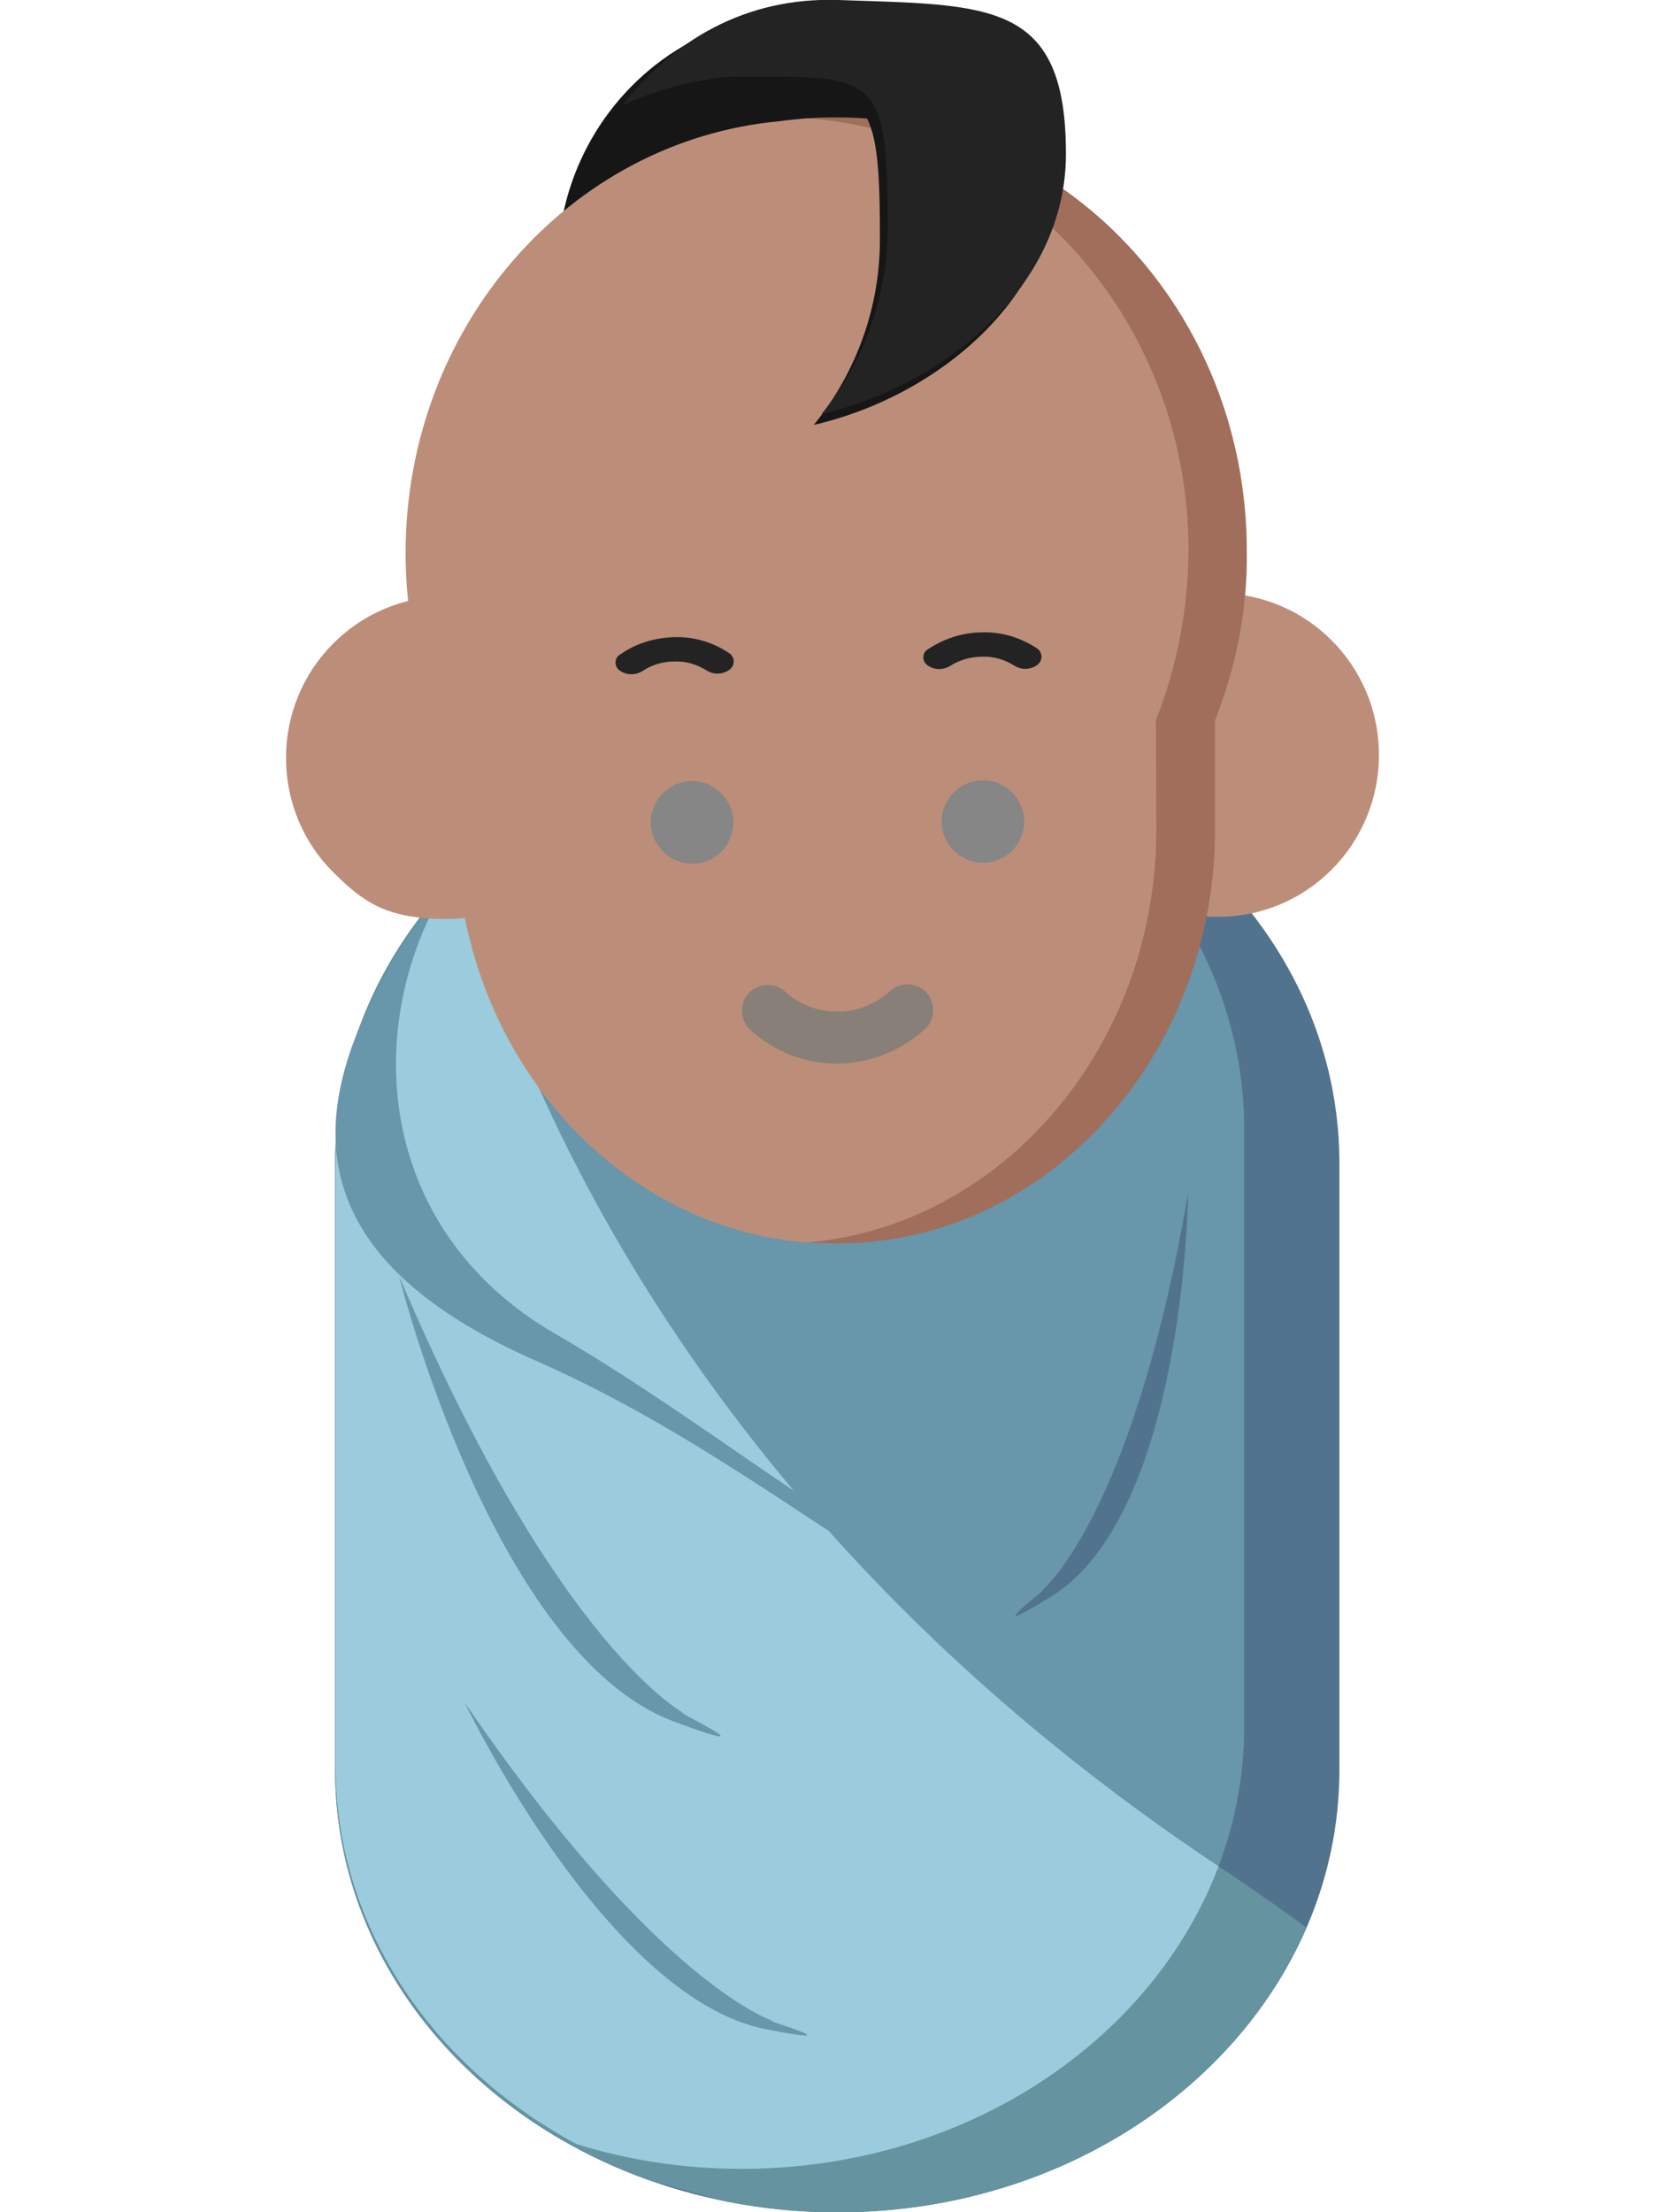 <?xml version="1.0" encoding="utf-8"?>
<!-- Generator: Adobe Illustrator 19.0.0, SVG Export Plug-In . SVG Version: 6.00 Build 0)  -->
<svg version="1.1" id="Layer_1" xmlns="http://www.w3.org/2000/svg" xmlns:xlink="http://www.w3.org/1999/xlink" x="0px" y="0px"
	 viewBox="-114 142.3 383 508.7" style="enable-background:new -114 142.3 383 508.7;" xml:space="preserve">
<style type="text/css">
	.st0{fill:#161616;}
	.st1{fill:#52738E;}
	.st2{clip-path:url(#SVGID_2_);}
	.st3{fill:#6593A0;}
	.st4{fill:#6896AA;}
	.st5{clip-path:url(#SVGID_4_);}
	.st6{fill:#9BCCDD;}
	.st7{fill:#BC8E79;}
	.st8{fill:#A06E5A;}
	.st9{fill:#897F79;}
	.st10{fill:#868686;}
	.st11{fill:#232323;}
</style>
<g>
	<title>baby</title>
	<ellipse class="st0" cx="72.5" cy="203.5" rx="58.2" ry="58.6"/>
	<path class="st1" d="M194.1,410.8v137.5c0.6,56.2-50.6,102.2-114.4,102.7s-116-44.5-116.6-100.7c0-0.7,0-1.3,0-2V410.8
		c-0.6-56.2,50.6-102.1,114.4-102.7c63.8-0.6,116,44.5,116.6,100.7C194.1,409.5,194.1,410.2,194.1,410.8z"/>
	<g>
		<g>
			<g>
				<g>
					<g>
						<defs>
							<path id="SVGID_1_" d="M194.1,410.8v137.5c0.6,56.2-50.6,102.2-114.4,102.7s-116-44.5-116.6-100.7c0-0.7,0-1.3,0-2V410.8
								c-0.6-56.2,50.6-102.1,114.4-102.7c63.8-0.6,116,44.5,116.6,100.7C194.1,409.5,194.1,410.2,194.1,410.8z"/>
						</defs>
						<clipPath id="SVGID_2_">
							<use xlink:href="#SVGID_1_"  style="overflow:visible;"/>
						</clipPath>
						<g class="st2">
							<path class="st3" d="M-14.9,309.1c0,0,13.1,150.5,181.3,262.4s-19,103.1-19,103.1l-254-70.1l-4.3-197.4L-14.9,309.1z"/>
						</g>
					</g>
				</g>
			</g>
		</g>
	</g>
	<path class="st4" d="M172.2,401.6v137.7c0,56.2-51.8,101.7-115.6,101.7c-13,0-25.8-1.9-38-5.7c-34.4-18.5-55.4-51.3-55.4-86.8
		V410.8c0-56.2,51.8-101.7,115.6-101.7c13,0,25.8,1.9,38.1,5.7C151.2,333.3,172.1,366.2,172.2,401.6z"/>
	<g>
		<g>
			<g>
				<g>
					<g>
						<defs>
							<path id="SVGID_3_" d="M172.2,401.6v137.7c0,56.2-51.8,101.7-115.6,101.7c-13,0-25.8-1.9-38-5.7
								c-34.4-18.5-55.4-51.3-55.4-86.8V410.8c0-56.2,51.8-101.7,115.6-101.7c13,0,25.8,1.9,38.1,5.7
								C151.2,333.3,172.1,366.2,172.2,401.6z"/>
						</defs>
						<clipPath id="SVGID_4_">
							<use xlink:href="#SVGID_3_"  style="overflow:visible;"/>
						</clipPath>
						<g class="st5">
							<path class="st6" d="M-14.9,309.1c0,0,13.1,150.5,181.3,262.4s-19,103.1-19,103.1l-254-70.1l-4.3-197.4L-14.9,309.1z"/>
						</g>
					</g>
				</g>
			</g>
		</g>
	</g>
	<path class="st7" d="M166.2,278.7L166.2,278.7c-20.5,0.1-36.9,16.8-36.9,37.3c0,9.8,3.9,19.3,10.9,26.2
		c6.9,6.9,16.3,10.9,25.9,10.9h0.2c20.4,0,36.9-16.7,36.9-37.2C203.2,295.3,186.6,278.7,166.2,278.7L166.2,278.7z"/>
	<path class="st8" d="M165.5,307.9v24.7c0.2,52.5-38.7,95.5-86.7,95.6h-0.3c-2.1,0-4.2-0.1-6.3-0.2c-45-3.5-80.5-44.6-80.7-94.8
		v-15.9c-7.6-14.8-11.6-31.2-11.6-47.8c0-52,37.7-94.8,85.8-99.3l0,0c2.1-0.3,4.3-0.5,6.5-0.7l0,0c2.2-0.2,4.4-0.2,6.6-0.2
		c51.9,0,94,44.6,94,99.7C173,282.3,170.4,295.5,165.5,307.9z"/>
	<path class="st7" d="M151.9,307.9l0.1,24.7c0.2,50.2-35.4,91.6-80.4,95.4c-45-3.5-80.5-44.6-80.7-94.8v-15.9
		c-7.6-14.8-11.6-31.2-11.6-47.8c0-52,37.7-94.8,85.8-99.3l0,0c2.1-0.3,4.3-0.5,6.5-0.7c3.3-0.2,0,0,0,0c49,3.4,87.8,46.6,87.8,99.4
		C159.3,282.3,156.8,295.5,151.9,307.9z"/>
	<path class="st9" d="M78.6,386.9c-7.4,0-14.6-2.8-20-7.8c-2.4-2.2-2.6-6-0.4-8.4c2.2-2.4,6-2.6,8.4-0.4c3.3,3,7.5,4.6,12,4.6h0.1
		c4.4,0,8.7-1.7,12-4.7c2.4-2.2,6.2-2.1,8.4,0.3c2.2,2.4,2.1,6.2-0.3,8.4C93.2,384,86.1,386.8,78.6,386.9L78.6,386.9z"/>
	<path class="st10" d="M54.7,331.4c0-5.2-4.3-9.5-9.5-9.5s-9.5,4.3-9.5,9.5s4.3,9.5,9.5,9.5l0,0C50.5,341,54.7,336.6,54.7,331.4z"/>
	<path class="st10" d="M121.6,331.2c0-5.2-4.3-9.5-9.5-9.5s-9.5,4.3-9.5,9.5s4.3,9.5,9.5,9.5l0,0c5.2,0,9.4-4.1,9.5-9.3
		C121.6,331.3,121.6,331.2,121.6,331.2z"/>
	<path class="st4" d="M158.8,500.3c-0.7,1-2.3,3.4-3,4.4c-31.3,42.1-75-18.1-146.5-49.5c-63.3-27.8-52.4-67.1-21.1-109.3
		c0.8-1,1.6-2,2.4-3c-22,33-19.1,81.8,23.3,106.2C71.6,482.4,126.3,539.8,158.8,500.3z"/>
	<path class="st7" d="M-11.2,279.4h-0.2c-20.4,0.1-36.9,16.8-36.8,37.3c0,9.8,3.9,19.3,10.9,26.2c7,7,12.4,10.7,26,10.7h0.2
		c20.4,0,36.9-16.7,36.9-37.2S9.1,279.4-11.2,279.4z"/>
	<path class="st4" d="M-22.2,435.7c0,0,21.5,86.7,63.1,102.4c26,9.7-3.7-4.4,2.7-1.7C43.6,536.4,14.3,521.7-22.2,435.7z"/>
	<path class="st4" d="M-7.1,533.8c0,0,32.5,67.9,69.3,75.1c23,4.5-3.8-3.1,1.9-1.8C64,607.1,37.6,599.1-7.1,533.8z"/>
	<path class="st1" d="M159.3,416.7c0,0-0.7,73.7-31.5,92.7c-19.3,11.9,2.1-4.2-2.5-1C125.4,508.3,146.3,492.1,159.3,416.7z"/>
	<path class="st0" d="M129.4,180.3c0,30.4-27.9,53.2-56.2,59.7c10-12.3,15.4-27.6,15.2-43.5c0-35.2-3.1-34.1-34.3-34.1
		c-8,0-20,3.3-26.8,6.7c11.6-14.8,28.3-25,49.8-24.3C112,146.3,129.4,145,129.4,180.3z"/>
	<path class="st11" d="M41.3,288.8c4.4-0.1,8.7,1.2,12.3,3.6c1.1,0.6,1.5,2,0.9,3.1c-0.2,0.3-0.4,0.6-0.7,0.8
		c-1.5,1.1-3.6,1.2-5.2,0.2c-2.2-1.4-4.8-2.2-7.4-2.1l0,0c-2.6,0-5.2,0.7-7.4,2.2c-1.6,1-3.7,1-5.2-0.1c-1-0.6-1.3-2-0.7-3
		c0.2-0.3,0.5-0.6,0.9-0.8C32.5,290.1,36.9,288.9,41.3,288.8L41.3,288.8z"/>
	<path class="st11" d="M112.1,287.7c4.4-0.1,8.6,1.2,12.3,3.6c1.1,0.6,1.5,2,0.9,3.1c-0.2,0.3-0.4,0.6-0.7,0.8
		c-1.5,1.1-3.6,1.2-5.2,0.2c-2.2-1.4-4.8-2.2-7.4-2.1l0,0c-2.6,0-5.2,0.7-7.4,2.1c-1.6,1-3.7,1-5.2-0.1c-1-0.6-1.3-2-0.7-3
		c0.2-0.3,0.5-0.6,0.9-0.8C103.4,289,107.7,287.7,112.1,287.7L112.1,287.7z"/>
	<path class="st11" d="M131.2,177.7c0,30.4-27.9,53.2-56.2,59.8c10-12.3,15.3-27.6,15.2-43.5c0-35.2-3.1-34.1-34.3-34.1
		c-8,0-20,3.3-26.8,6.7c11.5-14.8,28.2-25,49.7-24.3C113.7,143.5,131.2,142.4,131.2,177.7z"/>
</g>
</svg>
